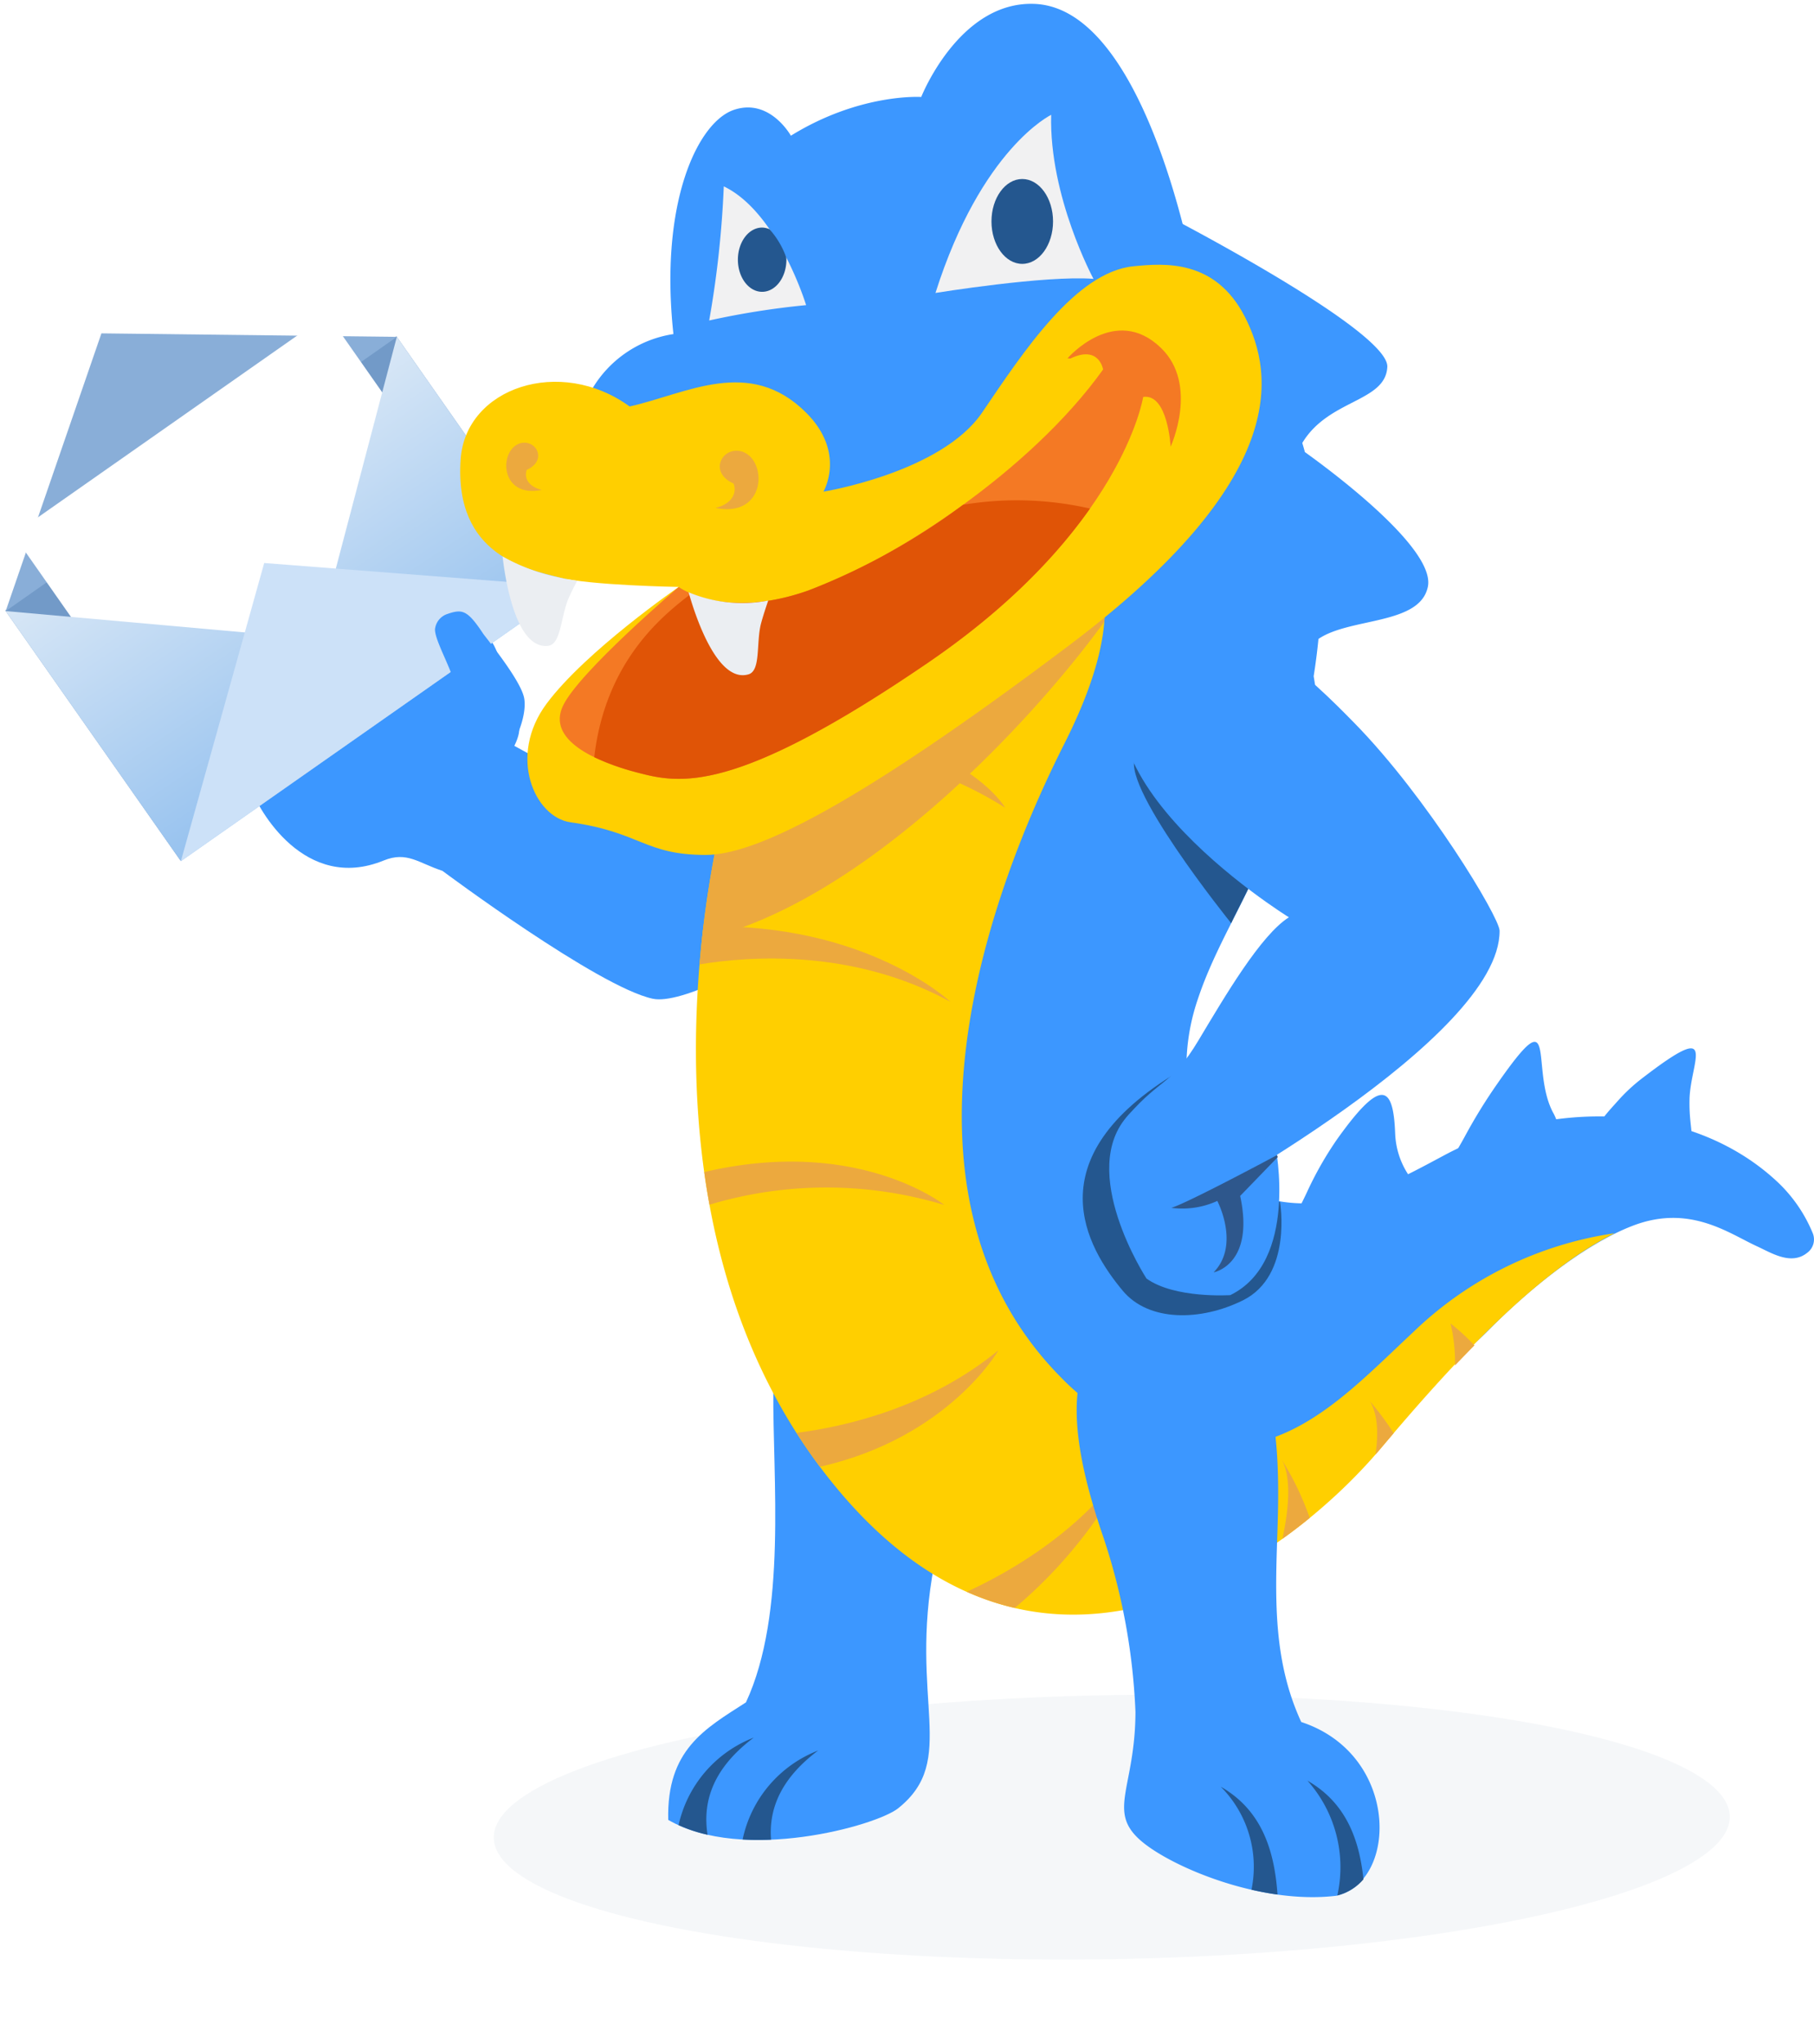 <svg xmlns="http://www.w3.org/2000/svg" xmlns:xlink="http://www.w3.org/1999/xlink" width="227.296" height="256.063" viewBox="0 0 227.296 256.063">
  <defs>
    <clipPath id="clip-path">
      <rect id="Retângulo_15862" data-name="Retângulo 15862" width="227.296" height="237.631" transform="translate(0 0)" fill="#fff" stroke="#707070" stroke-width="1"/>
    </clipPath>
    <filter id="email" x="-3.14" y="35.075" width="74.514" height="73.819" filterUnits="userSpaceOnUse">
      <feOffset input="SourceAlpha"/>
      <feGaussianBlur stdDeviation="1.5" result="blur"/>
      <feFlood flood-color="#2e578b" flood-opacity="0.169"/>
      <feComposite operator="in" in2="blur"/>
      <feComposite in="SourceGraphic"/>
    </filter>
    <linearGradient id="linear-gradient" x1="0.5" y1="1" x2="0.534" y2="-0.431" gradientUnits="objectBoundingBox">
      <stop offset="0" stop-color="#d8e7f6"/>
      <stop offset="1" stop-color="#7cb3ec"/>
    </linearGradient>
  </defs>
  <g id="Snappy_Mail" transform="translate(-1026.801 -251)">
    <ellipse id="Elipse_1064" data-name="Elipse 1064" cx="77.448" cy="16.536" rx="77.448" ry="16.536" transform="translate(1088.383 464.682) rotate(-1)" fill="#2e578b" opacity="0.05"/>
    <g id="Grupo_de_máscara_13" data-name="Grupo de máscara 13" transform="translate(1026.801 251)" clip-path="url(#clip-path)">
      <g id="Snappy-Default" transform="translate(-11.643 0.479)" style="mix-blend-mode: normal;isolation: isolate">
        <g id="Back_Leg" data-name="Back Leg" transform="translate(95.366 173.648)">
          <path id="Caminho_247742" data-name="Caminho 247742" d="M152.67,219.668c6.719,6.5,13.438,15.376,20.157,21.878-3.224,16.955,3.088,24.423-4.52,30.5-2.748,2.193-19.449,6.856-28.806,1.451-.213-8.8,4.6-11.416,9.738-14.72,5.189-11.16,3.327-28.117,3.431-39.11" transform="translate(-139.494 -219.668)" fill="#3c97ff"/>
          <path id="Caminho_247743" data-name="Caminho 247743" d="M157.9,287.917a15.318,15.318,0,0,1,9.465-11.15c-4.546,3.413-6.211,7.172-5.9,11.17C160.276,287.987,159.081,287.985,157.9,287.917Z" transform="translate(-148.573 -231.63)" fill="#24578f"/>
          <path id="Caminho_247744" data-name="Caminho 247744" d="M168.108,285.689a15.283,15.283,0,0,1,9.417-10.964c-4.922,3.7-6.473,7.8-5.784,12.169A18.811,18.811,0,0,1,168.108,285.689Z" transform="translate(-166.805 -231.202)" fill="#24578f"/>
        </g>
        <g id="Grupo_40060" data-name="Grupo 40060" transform="matrix(-0.819, 0.574, -0.574, -0.819, 144.355, 111.945)">
          <path id="arm-2" d="M51.65,18.637c-8.759-2.272-10.346-.909-19.736-4.222,1.514-5.239-3.577-2.819-3.336-4.506.486-3.4.525-7.1-4.325-9.909C21.776.977,13.788,7.884,11.58,9.368c0,0-13.527,11.8-11.341,15.841,1.451,2.685,9.019,11.854,18.039,6.185,2.667-1.676,4.359-.442,7.473,0,0,0,21.757,10.968,28.733,11.21s34.7-25.075,24.353-33.372C74.4,5.676,61.6,2.517,51.65,18.637Z" transform="translate(57.364 87.491) rotate(-135)" fill="#3c97ff"/>
          <g id="Grupo_40059" data-name="Grupo 40059" transform="translate(27.649 66.885)">
            <g id="Grupo_40057" data-name="Grupo 40057" transform="translate(0 0)">
              <rect id="fundo" width="59.842" height="38.232" transform="translate(0 0.105)" fill="#729ac8"/>
              <path id="aba" d="M30.057,21.6,59.842,0H0Z" transform="translate(0 38.244)" fill="#89aed8"/>
              <g transform="matrix(-0.82, -0.57, 0.57, -0.82, 16.58, 101.33)" filter="url(#email)">
                <rect id="email-2" data-name="email" width="48.206" height="45.375" transform="matrix(-0.82, 0.57, -0.57, -0.82, 66.87, 76.74)" fill="#fff"/>
              </g>
              <path id="dentro" d="M0,38.244,29.872,12.984l29.97,25.261V0H0Z" transform="translate(0 0)" fill="url(#linear-gradient)"/>
              <path id="fundo-2" data-name="fundo" d="M29.864,24.586,59.842,0H0Z" transform="translate(0 0)" fill="#cce1f8"/>
            </g>
          </g>
          <path id="thumb-2" d="M15.887,15.677c.595-5.933-.568-9.074-1.627-10.313-1.179-1.384-5.46-3.1-8.5-4.271C2.437-.5,1.843-.272.55,1.258a2.267,2.267,0,0,0-.343,2.4C1.1,5.315,7.426,8.237,7.083,10.419S-.281,19.4,5.476,25.937C9.307,30.305,15.241,25.214,15.887,15.677Z" transform="matrix(-0.407, -0.914, 0.914, -0.407, 41.475, 74.093)" fill="#3c97ff"/>
        </g>
        <g id="Body" transform="translate(98.845 26.395)">
          <g id="Tail_Spines" data-name="Tail Spines" transform="translate(74.396 103.626)">
            <path id="Caminho_247747" data-name="Caminho 247747" d="M75.878,177.732a10.029,10.029,0,0,0,1.6,5.07c1.588,2.526,2.508,2.224-1.459,4.393a29.791,29.791,0,0,1-9.433,2.929c-5.587.913-4.28.288-1.815-4.935a43.7,43.7,0,0,1,3.81-6.722c5.4-7.572,7.07-7.058,7.294-.734" transform="translate(-62.659 -166.241)" fill="#3c97ff"/>
            <path id="Caminho_247748" data-name="Caminho 247748" d="M53.37,173.359c2.028,3.782-1.082,4.375-5.1,5.778a20.486,20.486,0,0,1-4.611,1.03c-4.515.488-3.344-.165-1.371-3.818a67.061,67.061,0,0,1,3.993-6.5c7.889-11.349,4.12-2.025,7.085,3.511" transform="translate(-20.352 -164.479)" fill="#3c97ff"/>
            <path id="Caminho_247749" data-name="Caminho 247749" d="M30.222,171.879a21.18,21.18,0,0,0,.094,2.6c.3,3.149.65,2.617-3.247,2.964a22.672,22.672,0,0,1-5.2-.052c-4.971-.746-3.158-2.479-.57-5.368a21.835,21.835,0,0,1,2.935-2.726c9.82-7.567,6.118-2.244,5.986,2.577" transform="translate(19.881 -164.696)" fill="#3c97ff"/>
          </g>
          <path id="Caminho_247750" data-name="Caminho 247750" d="M.127,129.887c.156-3.85.415-7.715.946-11.532,1.558-11.223-2.365-22,4.468-31.156C11.1,79.747,18.185,74.177,25.966,69.207,37.012,62.148,49.18,56.349,58.9,47.414A134.733,134.733,0,0,0,53.913,33.39S82.047,47.895,81.8,52.482C81.561,56.9,74.442,56.507,71.145,62c.112.381.224.763.328,1.145,3.22,2.306,16.388,12.067,15.408,16.859-.987,4.826-9.732,3.832-13.71,6.544q-.23,2.337-.6,4.67c.6,3.531,1.14,8.884-.445,11.421-1.51,2.417-1.962,2.094-2.87,2.621q-1.238,3.962-2.753,7.822c-2.466,6.3-6.287,12.1-8.413,18.488a26.515,26.515,0,0,0-.963,13.825,14.823,14.823,0,0,0,4.615,8.608c3.129,2.705,7.221,3.463,11.25,3.2,5.7-.376,11.08-3.383,16.023-6.024,13.087-6.986,30.583-6.761,41.435,3.164a18.445,18.445,0,0,1,4.636,6.59,2.072,2.072,0,0,1-.689,2.516c-2.007,1.6-4.475,0-6.287-.83-3.491-1.594-8.4-5.3-15.513-2.586-6.337,2.422-13.375,8.3-18.067,13.05-4.061,4.112-8.756,6.929-12.515,11.314-5.726,6.681-10.452,9.843-17.577,15.079-18.386,13.512-34.592,9.963-49.33-5.69C3.324,181.269,2.458,167.655.74,150.921A148.249,148.249,0,0,1,.127,129.887Z" transform="translate(4.831 -33.39)" fill="#3c97ff"/>
          <g id="Grupo_40061" data-name="Grupo 40061" transform="translate(0 39.279)">
            <path id="Caminho_247751" data-name="Caminho 247751" d="M146.725,171.4c-9.483,4.743-19.547,15.364-29.241,26.877-12.645,15.02-44.256,37.154-70.335,2.372-24.564-32.761-13-78.676-11.571-83.9.054-.176.109-.353.164-.53.828-1.064,22.732-29.022,42.8-33.136,5.35,4.649,6.39,12.833-.736,26.945-11.987,23.736-21.57,58.352-.263,79.616A28.918,28.918,0,0,0,88.89,196.8c15.151,5,23.172-4.194,32.646-13.058A45.782,45.782,0,0,1,146.725,171.4Z" transform="translate(-31.617 -83.078)" fill="#ffcf00"/>
            <path id="Caminho_247752" data-name="Caminho 247752" d="M129.3,223.692c6.08-.775,16.5-3.134,25.31-10.353,0,0-6.25,10.953-22.38,14.6C131.186,226.544,130.215,225.127,129.3,223.692Z" transform="translate(-116.698 -110.367)" fill="#eca93e"/>
            <path id="Caminho_247753" data-name="Caminho 247753" d="M128.681,229.1a58.756,58.756,0,0,1-15.272,19.826A33.159,33.159,0,0,1,107.4,246.9C113.175,244.243,122.946,238.625,128.681,229.1Z" transform="translate(-73.461 -113.669)" fill="#eca93e"/>
            <path id="Caminho_247754" data-name="Caminho 247754" d="M69.61,225.433q-.781.909-1.558,1.828c-.234.278-.477.56-.724.842.375-2.519.321-4.968-.682-6.668A35.47,35.47,0,0,1,69.61,225.433Z" transform="translate(17.816 -112.063)" fill="#eca93e"/>
            <path id="Caminho_247755" data-name="Caminho 247755" d="M83.494,237.967c-1.092.892-2.234,1.766-3.417,2.613.809-3.8,1.155-7.752-.122-9.97A36.369,36.369,0,0,1,83.494,237.967Z" transform="translate(-6.587 -113.986)" fill="#eca93e"/>
            <path id="Caminho_247756" data-name="Caminho 247756" d="M56.833,211.848q-1.213,1.231-2.431,2.507a21.4,21.4,0,0,0-.563-5.254A25.734,25.734,0,0,1,56.833,211.848Z" transform="translate(40.714 -109.48)" fill="#eca93e"/>
            <path id="Caminho_247757" data-name="Caminho 247757" d="M167.975,188.887a50.936,50.936,0,0,0-29.424-.036q-.376-2.053-.661-4.087C157.171,180.24,167.975,188.887,167.975,188.887Z" transform="translate(-136.852 -104.106)" fill="#eca93e"/>
            <path id="Caminho_247758" data-name="Caminho 247758" d="M136.93,150.941c.139-1.654.3-3.239.484-4.748v0c20.419-.5,30.944,9.43,30.944,9.43C156.149,148.956,143.2,149.9,136.93,150.941Z" transform="translate(-136.477 -96.296)" fill="#eca93e"/>
            <path id="Caminho_247759" data-name="Caminho 247759" d="M128.247,117.567c.8-.906,1.686-1.9,2.659-2.95,21.705.006,27.562,10.084,27.562,10.084A48,48,0,0,0,128.247,117.567Z" transform="translate(-119.725 -89.685)" fill="#eca93e"/>
            <path id="Caminho_247760" data-name="Caminho 247760" d="M112.448,136.626a128.6,128.6,0,0,1,2.4-14.578c.523-.315,1.045-.635,1.551-.966,6.937-4.52,37.409-23.02,46.358-28.325a17.986,17.986,0,0,1,.1,4.089C153.366,109.9,132.334,132.119,112.448,136.626Z" transform="translate(-111.696 -85.106)" fill="#eca93e"/>
          </g>
        </g>
        <g id="Front_Leg" data-name="Front Leg" transform="translate(146.552 164.121)">
          <path id="Caminho_247761" data-name="Caminho 247761" d="M91.062,213.739a13.808,13.808,0,0,0-12.581-6.04c-13.956,1.822-9.543,18.336-6.193,28.061a79.238,79.238,0,0,1,3.955,21.683c-.027,9.6-3.665,12.49.8,16.239,3.876,3.252,14.958,7.919,24.361,6.793,7.749-1.754,7.961-17.7-4.389-21.765-3.434-7.447-3.28-15.05-3.012-23,.179-5.377.649-16.668-2.944-21.974" transform="translate(-68.878 -207.616)" fill="#3c97ff"/>
          <path id="Caminho_247762" data-name="Caminho 247762" d="M92.175,296.012c-1.1-.154-2.191-.36-3.263-.606A14.217,14.217,0,0,0,85.061,282.5C90.113,285.39,91.782,290.318,92.175,296.012Z" transform="translate(-67.011 -223.304)" fill="#24578f"/>
          <path id="Caminho_247763" data-name="Caminho 247763" d="M75.174,295.926a16.284,16.284,0,0,0-3.741-14.376c4.706,2.694,6.476,7.153,7.016,12.354A6.3,6.3,0,0,1,75.174,295.926Z" transform="translate(-42.515 -223.105)" fill="#24578f"/>
        </g>
        <g id="Front_Arm" data-name="Front Arm" transform="translate(147.312 77.258)">
          <path id="Caminho_247764" data-name="Caminho 247764" d="M109.148,185.2s1.611,9.236-4.648,12.336c-5.3,2.624-11.805,2.7-15.059-1.209-4.493-5.394-11.155-16.531,6.879-27.379,11.139-6.7,11.713,16.065,11.713,16.065Z" transform="translate(-84.432 -112.394)" fill="#24578f"/>
          <path id="Caminho_247765" data-name="Caminho 247765" d="M103.376,130.56c-2.353,5.1-4.467,9.041-4.572,9.394,0,0-14.565-18.042-11.85-21.025C89.957,115.629,101.1,126.566,103.376,130.56Z" transform="translate(-80.201 -102.045)" fill="#24578f"/>
          <path id="Caminho_247766" data-name="Caminho 247766" d="M54.1,99.839C38.484,114.9,70.926,134.895,70.926,134.895c-3.533,2.232-7.995,9.856-11.341,15.435s-4.648,4.649-8.738,9.3,7.57,11.55,7.57,11.55,39.033-21.1,38.909-34.61c-.015-1.673-9.061-16.711-18.22-26.036C74.507,105.849,61.57,92.635,54.1,99.839Z" transform="translate(-45.096 -97.733)" fill="#3c97ff"/>
          <path id="Caminho_247767" data-name="Caminho 247767" d="M105.61,179.443s2.915,14.377-5.669,18.563c0,0-6.961.461-10.5-2.077,0,0-8.806-13.51-2.237-20.515S105.61,179.443,105.61,179.443Z" transform="translate(-81.453 -113.519)" fill="#3c97ff"/>
          <path id="Caminho_247768" data-name="Caminho 247768" d="M98.273,182.422s-11.291,6.055-13.252,6.608a10.566,10.566,0,0,0,5.769-.866s2.9,5.5-.462,8.945c0,0,5.187-.925,3.328-9.572l4.71-4.866Z" transform="translate(-73.93 -115.475)" fill="#2e578c"/>
        </g>
        <g id="Head" transform="translate(69.309 0)">
          <path id="Caminho_247769" data-name="Caminho 247769" d="M173.749,35.238S167.879.6,153.5.01c-9.449-.391-14.207,11.658-14.207,11.658s-7.656-.511-16.333,4.851c0,0-2.637-4.765-7.146-3.234s-9.358,11.573-7.571,28.081a14.333,14.333,0,0,0-10.293,7.063s1.957,2.893,4.934,3.149,15.823-4.425,19.311-1.362,5.019,5.361,4.594,10.978c0,0,14.122-1.362,20.5-9.446S159.031,28.005,173.749,35.238Z" transform="translate(-81.528 0)" fill="#3c97ff"/>
          <path id="Caminho_247770" data-name="Caminho 247770" d="M171.947,43.8s-3.532-11.623-10.318-14.877a125.511,125.511,0,0,1-1.828,16.8A101.737,101.737,0,0,1,171.947,43.8Z" transform="translate(-128.605 -6.059)" fill="#f1f1f2"/>
          <path id="Caminho_247771" data-name="Caminho 247771" d="M128.741,17.588S120,21.773,114.24,39.9c0,0,13.757-2.232,19.8-1.767C134.04,38.138,128.463,27.816,128.741,17.588Z" transform="translate(-54.692 -3.685)" fill="#f1f1f2"/>
          <path id="Caminho_247772" data-name="Caminho 247772" d="M124.509,27.758c-2.13,0-3.858,2.379-3.858,5.315s1.728,5.315,3.858,5.315,3.857-2.379,3.857-5.315-1.728-5.315-3.857-5.315" transform="translate(-54.085 -5.815)" fill="#24578f"/>
          <path id="Caminho_247773" data-name="Caminho 247773" d="M165.966,43.5c-1.678,0-3.038-1.8-3.038-4.024s1.36-4.023,3.038-4.023a2.36,2.36,0,0,1,.932.213,10.8,10.8,0,0,1,2.086,3.519c.006.1.022.191.022.291C169.005,41.7,167.644,43.5,165.966,43.5Z" transform="translate(-128.135 -7.427)" fill="#24578f"/>
          <path id="Caminho_247774" data-name="Caminho 247774" d="M114.967,81.7s-11.248-.186-15.06-1.209-13.12-2.611-12.27-14.785c.627-8.982,12.481-12.934,21.174-6.61,7.113-1.581,15.015-6.324,22.128.79,5.032,5.033,2.154,9.88,2.154,9.88s14.781-2.387,19.893-9.918S164.7,42.247,171.951,41.534c3.809-.375,10.225-.93,13.944,6.323s5.578,20.363-21.938,41.1S124.3,115.278,118.314,115.27c-7.654-.011-8.119-2.857-16.918-4.092-4.494-.63-7.9-8.275-2.975-14.877S114.967,81.7,114.967,81.7Z" transform="translate(-87.583 -8.661)" fill="#ffcf00"/>
          <path id="Caminho_247775" data-name="Caminho 247775" d="M164.009,55.247s5.949-6.881,11.713-1.3c4.771,4.618,1.208,12.367,1.208,12.367s-.344-6.684-3.439-6.23c0,0-2.6,16.645-26.958,33.289s-31.14,15.156-36.439,13.761-11.341-4.091-9.3-8.368,14.5-14.877,14.5-14.877,5.578,4.184,16.175.465,27.888-14.971,37-27.71c0,0-.491-3.111-4.1-1.369" transform="translate(-87.915 -10.844)" fill="#f47924"/>
          <g id="Grupo_40062" data-name="Grupo 40062" transform="translate(51.423 66.187)">
            <path id="Caminho_247776" data-name="Caminho 247776" d="M149.436,83.728c-.166.085-.339.17-.523.255C149.088,83.9,149.261,83.811,149.436,83.728Z" transform="translate(-148.913 -83.728)" fill="#c56428"/>
          </g>
          <path id="Caminho_247777" data-name="Caminho 247777" d="M126.94,90.354c2.331.992,7.267,2.22,14.624-.363A82.239,82.239,0,0,0,161.017,79.23a41.166,41.166,0,0,1,15.9.477c-3.993,5.673-10.316,12.488-20.29,19.3-24.355,16.644-31.14,15.156-36.439,13.761a29.869,29.869,0,0,1-5.387-1.92C116.257,98.207,124.158,92.582,126.94,90.354Z" transform="translate(-98.006 -16.485)" fill="#e05406"/>
          <path id="Caminho_247778" data-name="Caminho 247778" d="M170.744,70.931c-2.473-.8-4.377,2.538-1.114,4,.458,1.228-.279,2.572-2.282,3.047,6.332,1.306,6.585-5.893,3.4-7.045" transform="translate(-135.372 -14.834)" fill="#eca93e"/>
          <path id="Caminho_247779" data-name="Caminho 247779" d="M203.363,69.64c2.041-.658,3.612,2.094.919,3.3-.379,1.013.231,2.123,1.884,2.515-5.225,1.077-5.435-4.862-2.8-5.813" transform="translate(-195.943 -14.569)" fill="#eca93e"/>
          <path id="Caminho_247780" data-name="Caminho 247780" d="M173.321,103.519c-3.967,1.168-6.75-7.585-7.508-10.285a17.33,17.33,0,0,0,9.976,1.046c-.348,1.02-.676,2.039-.887,2.824C174.25,99.522,174.9,103.054,173.321,103.519Z" transform="translate(-137.198 -19.532)" fill="#ebeef2"/>
          <path id="Caminho_247781" data-name="Caminho 247781" d="M203.109,90.177a19.665,19.665,0,0,0,2.337.43c-.4.754-.763,1.483-1.031,2.075-1.034,2.281-.963,5.873-2.6,6.076-4.026.5-5.383-8.233-5.726-11.2A23.958,23.958,0,0,0,203.109,90.177Z" transform="translate(-190.784 -18.344)" fill="#ebeef2"/>
        </g>
      </g>
    </g>
  </g>
</svg>
